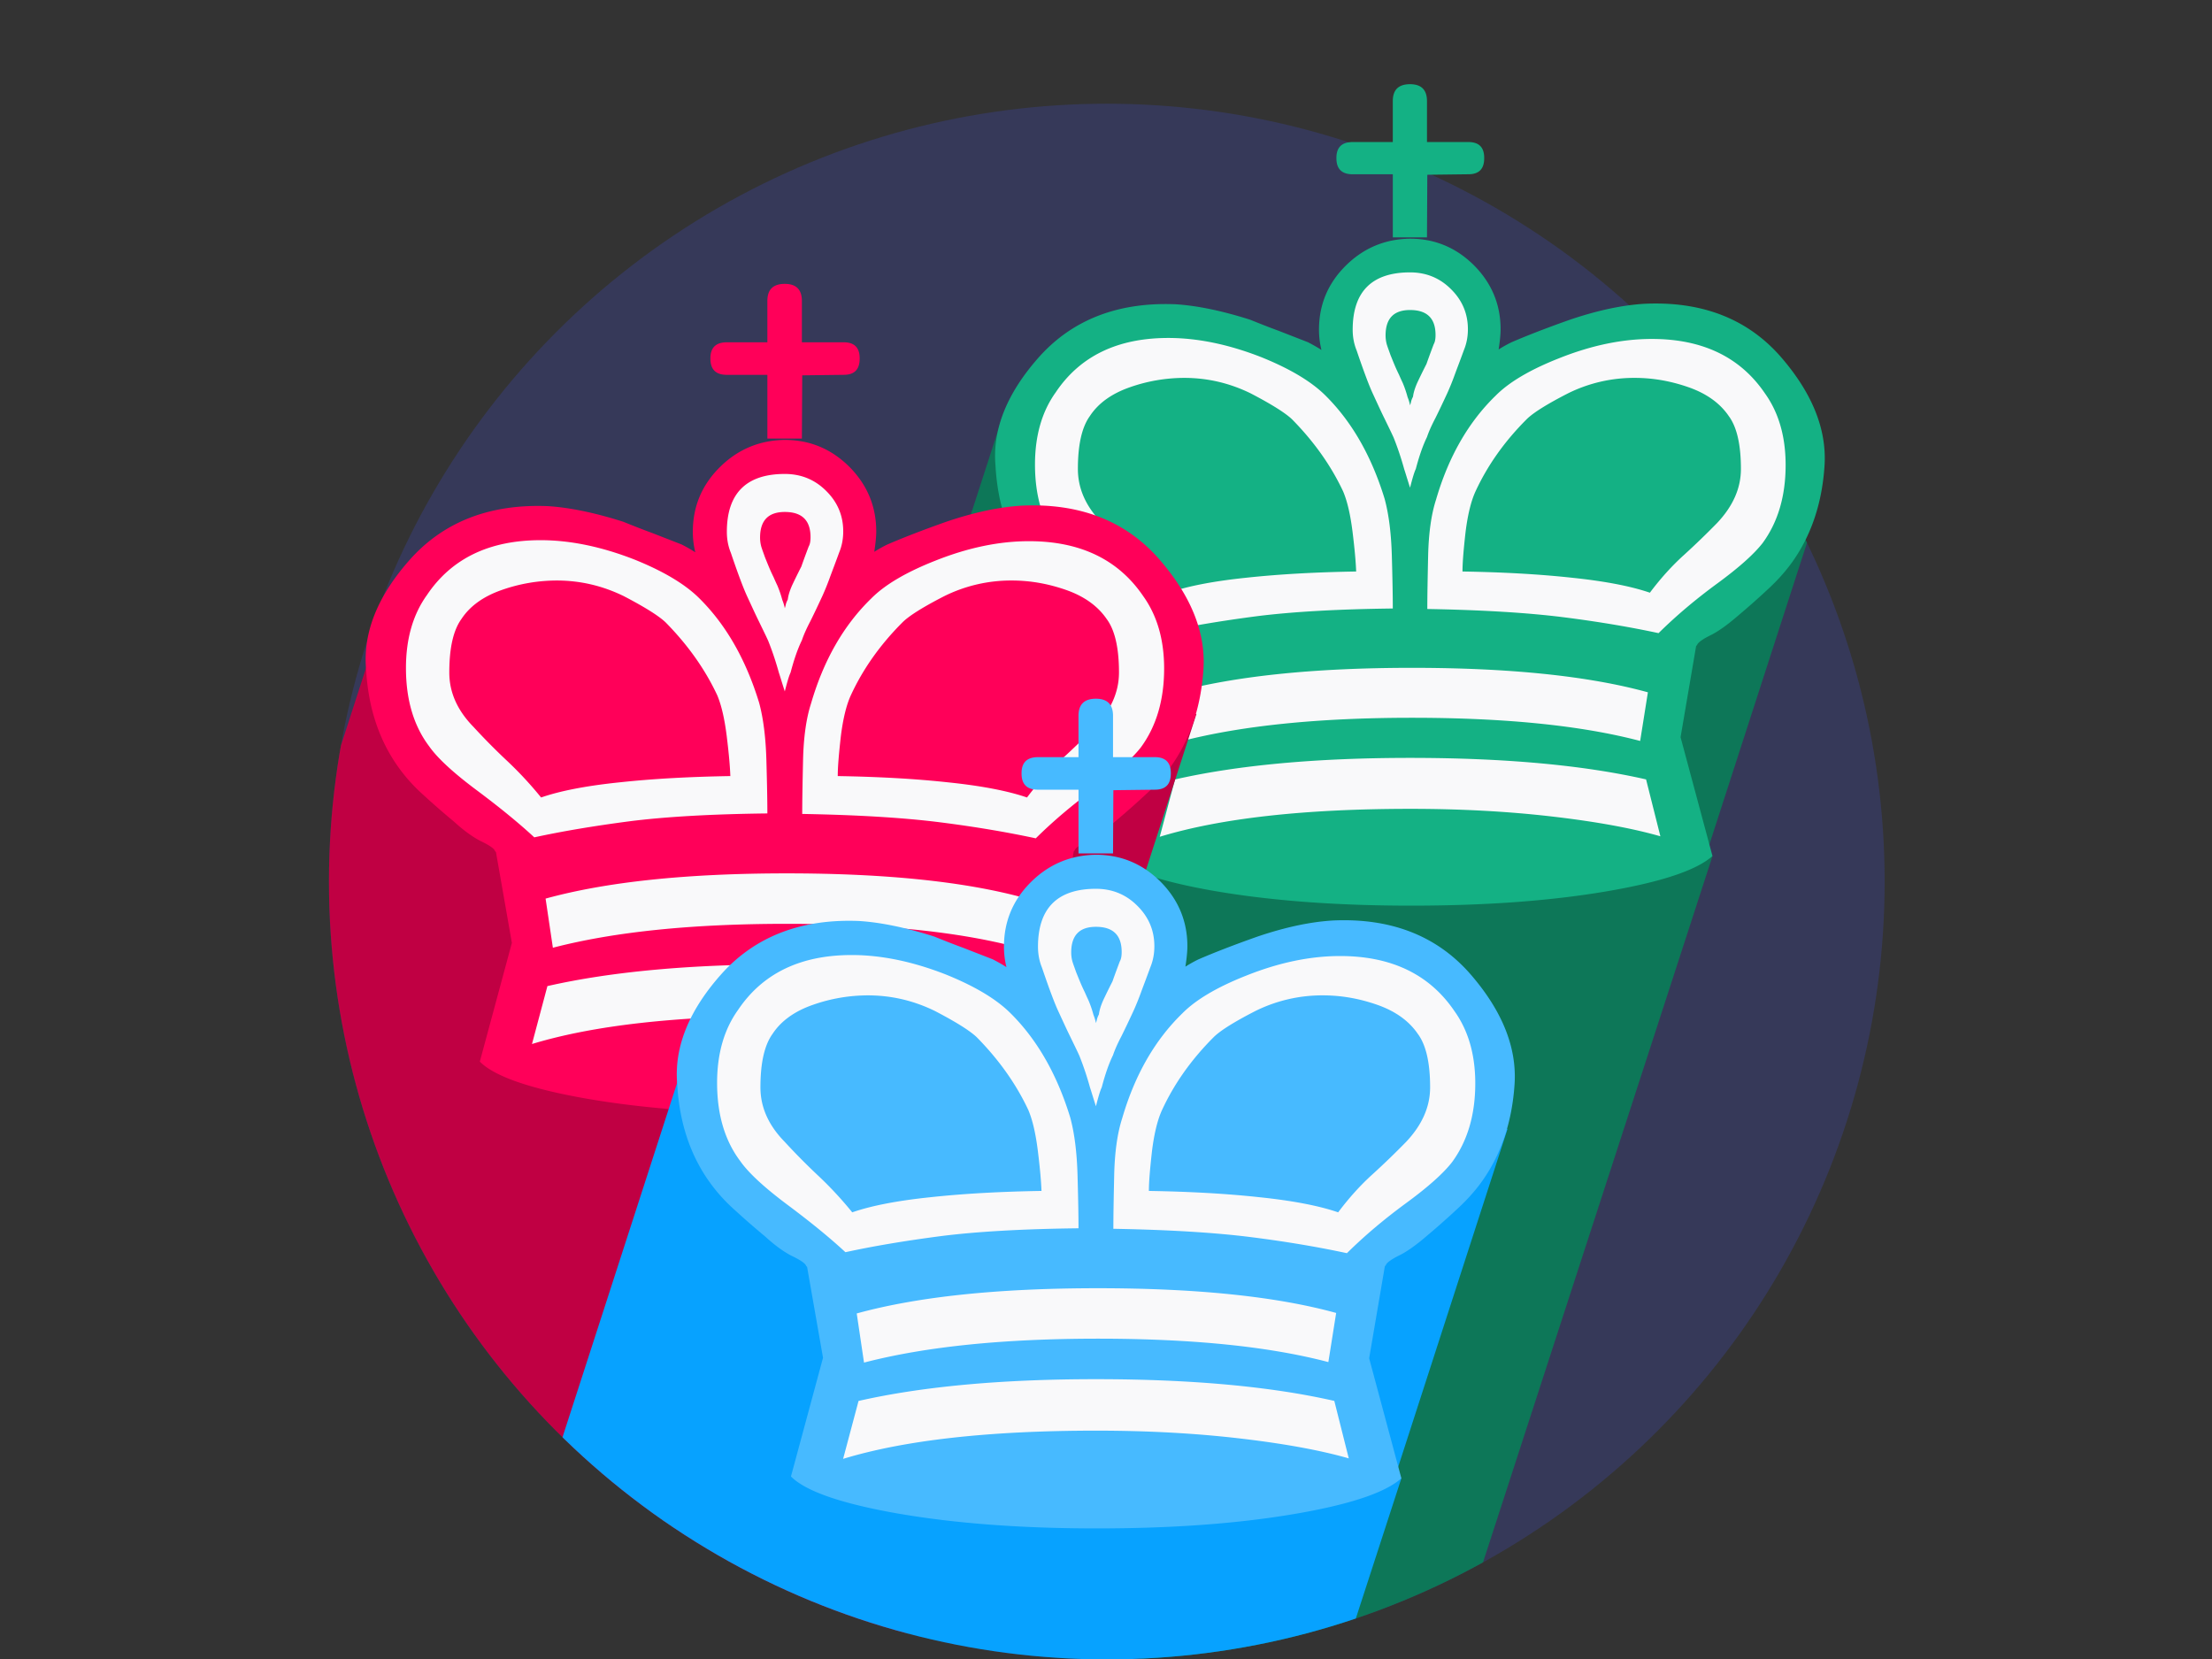 <svg xmlns="http://www.w3.org/2000/svg" width="1365" height="1024" viewBox="-171 0 1365 1024">
    <rect x="-171" y="0" width="1365" height="1024" fill="#333333" stroke="none"/>
    <defs>
        <clipPath clipPathUnits="userSpaceOnUse" id="d">
            <circle r="480" cy="544" cx="512" fill="#363959" fill-rule="evenodd" stroke-width="16.307" stroke-linejoin="round" paint-order="fill markers stroke"/>
        </clipPath>
        <clipPath clipPathUnits="userSpaceOnUse" id="c">
            <circle r="480" cy="544" cx="512" fill="#363959" fill-rule="evenodd" stroke-width="16.307" stroke-linejoin="round" paint-order="fill markers stroke"/>
        </clipPath>
        <clipPath clipPathUnits="userSpaceOnUse" id="b">
            <circle r="480" cy="544" cx="512" fill="#363959" fill-rule="evenodd" stroke-width="16.307" stroke-linejoin="round" paint-order="fill markers stroke"/>
        </clipPath>
    </defs>
    <path clip-path="url(#d)" fill="#363959" fill-rule="evenodd" paint-order="fill markers stroke" d="M-171 0h1365v1024H-171z"/>
    <path d="M448 256L225.758 942.867h333.26l-31.637 97.37h192l8.012-24.66h.033l158.345-487.34h-4.242l69.768-215.63-484.762-29.32z" clip-path="url(#b)" fill="#0d7758" paint-order="fill markers stroke"/>
    <g clip-rule="evenodd" fill-rule="evenodd" image-rendering="optimizeQuality" shape-rendering="geometricPrecision" text-rendering="geometricPrecision">
        <path d="M709.574 146.473H688.49V107.54H663.73c-6.685 0-10.039-3.258-10.039-9.847v-.3c0-6.492 3.354-9.738 10.039-9.738h24.749V62.403c0-7.008 3.557-10.446 10.661-10.446 6.888 0 10.434 3.438 10.434 10.446v25.252h25.563c6.493 0 9.74 3.234 9.74 9.739v.3c0 6.588-3.247 9.834-9.74 9.834l-25.36.312zM532.39 454.6l-9.74-55.584c-.203 0-.502-.395-.91-1.21-1.018-1.425-3.857-3.246-8.517-5.474-4.564-2.336-10.038-6.193-16.124-11.764a503.005 503.005 0 0 1-20.388-17.849 101.93 101.93 0 0 1-13.177-14.818c-12.087-16.615-18.891-36.716-20.21-60.339-2.036-22.724 7.2-45.449 27.589-68.065 20.592-22.521 48.48-33.159 83.47-31.745 13.082.814 28.511 3.953 46.049 9.535 5.786 2.336 11.667 4.672 17.753 6.9l17.945 6.996c3.15 1.63 5.99 3.246 8.325 4.768a52.469 52.469 0 0 1-1.521-12.47c0-15.418 5.474-28.607 16.531-39.556 10.949-10.853 24.234-16.435 39.651-16.639 15.417 0 28.606 5.582 39.555 16.531C749.524 174.78 755 187.956 755 203.17c0 3.15-.407 7.307-1.21 12.482 2.731-1.725 5.474-3.246 8.014-4.468 9.128-3.953 21.083-8.625 35.997-13.896 17.047-5.774 32.356-9.02 46.048-9.835 34.991-1.629 62.783 9.02 83.172 31.745 19.98 22.617 29.313 45.341 27.887 68.054-1.521 23.635-8.421 43.724-20.484 60.35-3.953 5.38-8.422 10.339-13.393 15.01a485.156 485.156 0 0 1-19.885 17.646c-6.481 5.582-12.063 9.535-16.627 11.763-4.553 2.229-7.188 4.157-8.014 5.475a3.522 3.522 0 0 1-.6.922c-.203.204-.31.408-.31.6l-9.536 55.894 19.682 73.325c-9.943 8.924-32.152 16.231-66.533 22.005-34.488 5.786-74.342 8.625-119.48 8.625-45.94 0-86.418-3.042-121.205-9.032-34.884-6.085-56.793-13.692-65.718-22.712z" fill="#14b184"/>
        <path d="M699.14 250.128a27.492 27.492 0 0 0-1.533-5.067 67.155 67.155 0 0 0-2.935-8.625c-.611-1.318-1.426-3.043-2.336-5.163a108.148 108.148 0 0 1-3.043-6.708c-.599-1.414-1.318-3.235-2.228-5.463-.815-2.336-1.63-4.468-2.24-6.397a20.784 20.784 0 0 1-.803-5.678c0-10.446 4.972-15.716 15.106-15.716 10.542 0 15.729 5.163 15.729 15.417 0 2.635-.408 4.456-1.126 5.678-2.84 7.499-4.253 11.56-4.457 12.17a425.588 425.588 0 0 0-5.678 11.56c-1.425 3.235-2.336 6.086-2.635 8.626-.611 1.21-1.018 2.228-1.222 3.138a25.37 25.37 0 0 1-.599 2.228zM665.862 352.67c-24.75.407-47.366 1.63-67.958 3.857-20.484 2.132-36.297 5.271-47.665 9.224a227.28 227.28 0 0 0-20.592-22.21 395.396 395.396 0 0 1-20.688-20.89c-9.943-10.147-14.807-21.204-14.807-33.267 0-14.914 2.432-25.755 7.404-32.655 5.27-8.026 13.596-13.896 24.653-17.753a101.655 101.655 0 0 1 33.565-5.786c14.303 0 27.888 3.15 40.97 9.535 12.889 6.708 21.406 12.075 25.563 16.028 13.488 13.692 24.042 28.51 31.54 44.527 2.54 5.99 4.469 14.303 5.787 24.845 1.317 10.661 2.036 18.771 2.228 24.557zm33.266-51.726c1.426-5.582 2.54-9.428 3.546-11.56 2.036-7.703 4.264-14.303 6.9-19.682 1.114-3.342 2.839-7.187 5.175-11.656 2.228-4.468 4.672-9.643 7.307-15.32 1.521-3.355 3.235-7.5 4.971-12.375 1.821-4.864 3.642-9.632 5.367-14.4 1.63-3.952 2.432-8.217 2.432-12.781 0-9.74-3.546-17.945-10.446-24.749-6.888-6.888-15.31-10.338-25.252-10.338-23.527 0-35.398 11.86-35.398 35.398 0 4.552.814 8.817 2.431 12.77 4.373 12.89 7.715 21.802 10.05 26.786 2.636 5.678 4.972 10.853 7.188 15.309 2.145 4.468 4.073 8.314 5.583 11.668 2.635 6.588 4.767 13.08 6.588 19.67.42 1.114 1.534 4.97 3.558 11.26zm-10.65 74.546c0-7.906-.203-18.867-.598-32.763-.408-13.991-1.93-25.66-4.469-34.979-8.11-26.474-20.388-47.88-36.92-64.1-8.517-8.326-21.502-16.136-39.147-23.24-20.185-7.906-39.352-11.86-57.405-11.86-31.241 0-54.469 11.153-69.479 33.578-8.517 11.86-12.781 26.774-12.781 44.515 0 19.478 4.767 35.398 14.207 47.88 4.971 7.092 14.495 15.92 28.594 26.474 14.004 10.446 25.97 20.173 35.602 29.11 17.25-3.762 36.716-7.008 58.423-9.847 21.706-2.743 49.701-4.36 83.974-4.768zM853.6 516.066l-8.828-35.1c-38.633-8.816-87.22-13.284-145.643-13.284-57.811 0-106.183 4.468-145.032 13.297l-9.427 35.386c37.614-11.452 89.149-17.238 154.77-17.238 31.434 0 60.747 1.63 87.628 4.768 26.977 3.138 49.187 7.2 66.532 12.17zm-7.702-88.85c-36.417-10.038-85.004-15.105-145.547-15.105-61.058 0-110.149 5.163-147.368 15.417l4.456 30.02c37.435-9.74 84.993-14.615 142.912-14.615 57.608 0 104.566 4.768 140.779 14.303zm-136.12-51.414c34.081.599 62.077 2.324 83.879 5.067 21.706 2.743 41.388 6.085 58.817 9.835 10.865-10.746 22.928-20.892 36.213-30.631s22.617-18.053 27.996-24.953c9.44-12.877 14.207-28.905 14.207-48.168 0-17.55-4.265-32.356-12.782-44.227-15.213-22.4-38.549-33.565-69.778-33.565-18.257 0-37.232 3.953-57.105 11.859-18.053 7.104-31.026 14.818-39.256 23.12-16.83 16.34-29.11 37.734-36.812 64.208-2.947 9.128-4.564 20.688-4.875 34.788-.312 14.099-.504 24.952-.504 32.667zm21.707-23.12c0-5.786.718-13.896 1.916-24.557 1.33-10.542 3.355-18.868 6.098-24.845 7.403-16.028 17.849-30.835 31.54-44.527 3.954-3.953 12.483-9.332 25.564-16.028a91.7 91.7 0 0 1 41.28-9.535c11.141 0 22.102 1.928 33.159 5.786 10.961 3.857 19.275 9.739 24.749 17.753 4.971 6.696 7.51 17.537 7.51 32.655 0 11.86-4.875 22.916-14.614 33.266a483.36 483.36 0 0 1-20.484 19.778c-7.307 6.588-14.399 14.399-21.083 23.323-11.476-3.953-27.493-7.092-47.989-9.224-20.484-2.228-43.005-3.45-67.646-3.857z" fill="#f9f9fa"/>
    </g>
    <path d="M64 384l-222.242 686.867h525.291l134.722-414.63h-4.242l69.768-215.63-484.762-29.32z" clip-path="url(#c)" fill="#c00043" paint-order="fill markers stroke"/>
    <g clip-rule="evenodd" fill-rule="evenodd" image-rendering="optimizeQuality" shape-rendering="geometricPrecision" text-rendering="geometricPrecision">
        <path d="M323.837 270.64h-21.295v-39.324h-25.01c-6.751 0-10.139-3.291-10.139-9.946v-.302c0-6.558 3.388-9.837 10.14-9.837h24.997v-25.506c0-7.078 3.593-10.55 10.768-10.55 6.958 0 10.539 3.472 10.539 10.55v25.506h25.82c6.558 0 9.837 3.267 9.837 9.837v.302c0 6.655-3.279 9.934-9.837 9.934l-25.614.314zM144.874 581.86l-9.837-56.141c-.205 0-.508-.4-.92-1.222-1.028-1.44-3.895-3.28-8.602-5.53-4.61-2.36-10.14-6.255-16.286-11.881a508.056 508.056 0 0 1-20.593-18.029 102.954 102.954 0 0 1-13.31-14.967c-12.208-16.782-19.08-37.084-20.411-60.945-2.057-22.952 7.272-45.905 27.865-68.749 20.799-22.747 48.966-33.49 84.309-32.063 13.212.823 28.796 3.993 46.51 9.631 5.844 2.36 11.785 4.719 17.931 6.97L249.655 336c3.182 1.646 6.05 3.28 8.41 4.816a52.996 52.996 0 0 1-1.537-12.596c0-15.572 5.53-28.893 16.697-39.952 11.059-10.962 24.477-16.6 40.05-16.806 15.571 0 28.893 5.638 39.951 16.697 10.963 11.071 16.492 24.38 16.492 39.747 0 3.182-.411 7.38-1.222 12.607 2.759-1.742 5.53-3.278 8.095-4.513 9.22-3.992 21.295-8.711 36.358-14.035 17.218-5.832 32.68-9.11 46.51-9.934 35.343-1.645 63.414 9.111 84.007 32.064 20.182 22.844 29.607 45.796 28.168 68.737-1.537 23.872-8.506 44.163-20.69 60.957-3.993 5.432-8.506 10.442-13.528 15.16a490.027 490.027 0 0 1-20.085 17.823c-6.546 5.638-12.184 9.631-16.794 11.882-4.598 2.25-7.26 4.198-8.094 5.529a3.557 3.557 0 0 1-.605.932c-.206.205-.315.411-.315.605l-9.63 56.456 19.878 74.06c-10.042 9.014-32.474 16.395-67.2 22.227-34.834 5.844-75.089 8.712-120.68 8.712-46.401 0-87.285-3.074-122.422-9.123-35.234-6.147-57.363-13.83-66.377-22.94z" fill="#ff0059"/>
        <path d="M313.298 375.336a27.768 27.768 0 0 0-1.548-5.118 67.83 67.83 0 0 0-2.965-8.712c-.617-1.33-1.44-3.073-2.36-5.215a109.234 109.234 0 0 1-3.072-6.776c-.605-1.427-1.331-3.266-2.25-5.517-.824-2.36-1.646-4.513-2.263-6.461a20.993 20.993 0 0 1-.811-5.735c0-10.55 5.021-15.875 15.257-15.875 10.648 0 15.887 5.215 15.887 15.572 0 2.662-.412 4.501-1.138 5.736-2.867 7.574-4.295 11.675-4.5 12.293a429.86 429.86 0 0 0-5.736 11.676c-1.44 3.266-2.36 6.146-2.662 8.711-.617 1.222-1.028 2.25-1.234 3.17-.205.92-.411 1.646-.605 2.25zm-33.612 103.57c-24.997.412-47.841 1.646-68.64 3.897-20.69 2.154-36.661 5.324-48.144 9.316a229.563 229.563 0 0 0-20.799-22.432 399.366 399.366 0 0 1-20.895-21.101c-10.043-10.249-14.955-21.416-14.955-33.6 0-15.064 2.456-26.014 7.477-32.984 5.324-8.106 13.733-14.035 24.9-17.93a102.676 102.676 0 0 1 33.903-5.845c14.447 0 28.168 3.182 41.38 9.631 13.02 6.776 21.622 12.196 25.82 16.19 13.625 13.829 24.284 28.796 31.859 44.973 2.565 6.05 4.513 14.447 5.844 25.094 1.33 10.769 2.056 18.96 2.25 24.804zm33.6-52.244c1.44-5.639 2.565-9.523 3.582-11.676 2.057-7.78 4.307-14.447 6.969-19.88 1.125-3.376 2.868-7.26 5.227-11.773 2.25-4.513 4.719-9.74 7.38-15.475 1.537-3.388 3.267-7.574 5.022-12.499 1.839-4.912 3.678-9.727 5.42-14.543 1.646-3.993 2.457-8.3 2.457-12.91 0-9.837-3.582-18.125-10.551-24.998-6.957-6.957-15.463-10.441-25.506-10.441-23.763 0-35.754 11.978-35.754 35.753 0 4.598.823 8.906 2.457 12.898 4.416 13.02 7.792 22.021 10.151 27.055 2.662 5.735 5.021 10.962 7.26 15.463 2.165 4.513 4.113 8.397 5.638 11.785 2.662 6.654 4.816 13.212 6.655 19.867.423 1.125 1.548 5.021 3.593 11.374zm-10.756 75.294c0-7.985-.206-19.056-.605-33.092-.412-14.132-1.948-25.917-4.513-35.33-8.192-26.74-20.593-48.361-37.29-64.744-8.603-8.41-21.72-16.298-39.542-23.473-20.387-7.986-39.746-11.978-57.98-11.978-31.556 0-55.016 11.264-70.177 33.914-8.603 11.979-12.91 27.043-12.91 44.962 0 19.673 4.815 35.754 14.35 48.361 5.021 7.163 14.64 16.08 28.881 26.74 14.144 10.55 26.232 20.375 35.96 29.402 17.423-3.8 37.085-7.079 59.009-9.946 21.924-2.77 50.2-4.404 84.817-4.816zm166.779 141.987l-8.918-35.451c-39.02-8.905-88.096-13.418-147.105-13.418-58.392 0-107.25 4.513-146.488 13.43l-9.522 35.742c37.992-11.567 90.044-17.411 156.325-17.411 31.749 0 61.356 1.645 88.507 4.815 27.248 3.17 49.68 7.272 67.2 12.293zm-7.78-89.741c-36.783-10.14-85.858-15.258-147.009-15.258-61.67 0-111.254 5.215-148.847 15.572l4.501 30.322c37.81-9.837 85.846-14.762 144.346-14.762 58.187 0 105.616 4.816 142.193 14.447zM324.043 502.27c34.423.605 62.699 2.347 84.72 5.118 21.924 2.77 41.804 6.147 59.408 9.934 10.974-10.854 23.159-21.102 36.577-30.939 13.418-9.836 22.844-18.234 28.276-25.203 9.535-13.007 14.35-29.196 14.35-48.652 0-17.725-4.307-32.68-12.91-44.67-15.366-22.627-38.936-33.903-70.48-33.903-18.439 0-37.604 3.992-57.677 11.978-18.234 7.175-31.338 14.967-39.65 23.352-17 16.504-29.402 38.113-37.182 64.853-2.976 9.22-4.61 20.896-4.924 35.137-.315 14.24-.508 25.203-.508 32.995zm21.924-23.352c0-5.844.726-14.035 1.936-24.804 1.343-10.647 3.388-19.056 6.158-25.094 7.478-16.19 18.029-31.144 31.858-44.974 3.993-3.993 12.608-9.425 25.82-16.189a92.621 92.621 0 0 1 41.695-9.63c11.253 0 22.324 1.947 33.491 5.843 11.071 3.896 19.468 9.837 24.998 17.931 5.021 6.764 7.586 17.714 7.586 32.984 0 11.978-4.924 23.146-14.761 33.6a488.213 488.213 0 0 1-20.69 19.976c-7.38 6.655-14.544 14.543-21.295 23.557-11.592-3.992-27.768-7.162-48.47-9.316-20.69-2.25-43.438-3.485-68.326-3.896z" fill="#f9f9fa"/>
    </g>
    <path d="M256 640L33.758 1326.867h525.291l134.722-414.63h-4.242l69.768-215.63-484.762-29.32z" clip-path="url(#d)" fill="#07a2ff" paint-order="fill markers stroke"/>
    <g clip-rule="evenodd" fill-rule="evenodd" image-rendering="optimizeQuality" shape-rendering="geometricPrecision" text-rendering="geometricPrecision">
        <path d="M515.837 526.64h-21.295v-39.324h-25.01c-6.751 0-10.139-3.291-10.139-9.946v-.302c0-6.558 3.388-9.837 10.14-9.837h24.997v-25.506c0-7.078 3.593-10.55 10.768-10.55 6.958 0 10.539 3.472 10.539 10.55v25.506h25.82c6.558 0 9.837 3.267 9.837 9.837v.302c0 6.655-3.279 9.934-9.837 9.934l-25.614.314zM336.874 837.86l-9.837-56.141c-.205 0-.508-.4-.92-1.222-1.028-1.44-3.895-3.28-8.602-5.53-4.61-2.36-10.14-6.255-16.286-11.881a508.056 508.056 0 0 1-20.593-18.029 102.954 102.954 0 0 1-13.31-14.967c-12.208-16.782-19.08-37.084-20.411-60.945-2.057-22.952 7.272-45.905 27.865-68.749 20.799-22.747 48.966-33.49 84.309-32.063 13.212.823 28.796 3.993 46.51 9.631 5.844 2.36 11.785 4.719 17.931 6.97L441.655 592c3.182 1.646 6.05 3.28 8.41 4.816a52.996 52.996 0 0 1-1.537-12.596c0-15.572 5.53-28.893 16.697-39.952 11.059-10.962 24.477-16.6 40.05-16.806 15.571 0 28.893 5.638 39.952 16.697 10.962 11.071 16.491 24.38 16.491 39.747 0 3.182-.411 7.38-1.222 12.607 2.759-1.742 5.53-3.278 8.095-4.513 9.22-3.992 21.295-8.711 36.358-14.035 17.218-5.832 32.68-9.11 46.51-9.934 35.343-1.645 63.414 9.111 84.007 32.064 20.182 22.844 29.607 45.796 28.168 68.737-1.537 23.872-8.506 44.163-20.69 60.957-3.993 5.432-8.506 10.442-13.528 15.16a490.027 490.027 0 0 1-20.085 17.823c-6.546 5.638-12.184 9.631-16.794 11.882-4.598 2.25-7.26 4.198-8.094 5.529a3.557 3.557 0 0 1-.605.932c-.206.205-.315.411-.315.605l-9.63 56.456 19.878 74.06c-10.042 9.014-32.474 16.395-67.2 22.227-34.834 5.844-75.089 8.712-120.68 8.712-46.401 0-87.285-3.074-122.422-9.123-35.233-6.147-57.363-13.83-66.377-22.94z" fill="#47baff"/>
        <path d="M505.298 631.336a27.768 27.768 0 0 0-1.548-5.118 67.83 67.83 0 0 0-2.965-8.712c-.617-1.33-1.44-3.073-2.36-5.215a109.234 109.234 0 0 1-3.072-6.776c-.605-1.427-1.331-3.266-2.25-5.517-.824-2.36-1.646-4.513-2.263-6.461a20.993 20.993 0 0 1-.811-5.735c0-10.55 5.021-15.875 15.257-15.875 10.648 0 15.887 5.215 15.887 15.572 0 2.662-.412 4.501-1.138 5.736-2.867 7.574-4.295 11.675-4.5 12.293a429.86 429.86 0 0 0-5.736 11.676c-1.44 3.266-2.359 6.146-2.662 8.711-.617 1.222-1.028 2.25-1.234 3.17-.205.92-.411 1.646-.605 2.25zm-33.612 103.57c-24.997.412-47.841 1.646-68.64 3.897-20.69 2.154-36.661 5.324-48.144 9.316a229.563 229.563 0 0 0-20.799-22.432 399.366 399.366 0 0 1-20.895-21.101c-10.043-10.249-14.955-21.416-14.955-33.6 0-15.064 2.456-26.014 7.477-32.984 5.324-8.106 13.733-14.035 24.9-17.93a102.676 102.676 0 0 1 33.903-5.845c14.447 0 28.168 3.182 41.38 9.631 13.02 6.776 21.622 12.196 25.82 16.19 13.625 13.829 24.284 28.796 31.859 44.973 2.565 6.05 4.513 14.447 5.844 25.094 1.33 10.769 2.057 18.96 2.25 24.804zm33.6-52.244c1.44-5.639 2.565-9.523 3.582-11.676 2.057-7.78 4.307-14.447 6.969-19.88 1.125-3.376 2.868-7.26 5.227-11.773 2.25-4.513 4.719-9.74 7.38-15.475 1.537-3.388 3.267-7.574 5.022-12.499 1.839-4.912 3.678-9.727 5.42-14.543 1.646-3.993 2.457-8.3 2.457-12.91 0-9.837-3.582-18.125-10.551-24.998-6.957-6.957-15.463-10.441-25.506-10.441-23.763 0-35.754 11.978-35.754 35.753 0 4.598.823 8.906 2.457 12.898 4.416 13.02 7.792 22.021 10.151 27.055 2.662 5.735 5.021 10.962 7.26 15.463 2.165 4.513 4.113 8.397 5.638 11.785 2.662 6.654 4.816 13.212 6.655 19.867.423 1.125 1.548 5.021 3.593 11.374zm-10.756 75.294c0-7.985-.206-19.056-.605-33.092-.412-14.132-1.948-25.917-4.513-35.33-8.192-26.74-20.593-48.361-37.29-64.744-8.603-8.41-21.72-16.298-39.542-23.473-20.387-7.986-39.746-11.978-57.98-11.978-31.556 0-55.016 11.264-70.177 33.914-8.603 11.979-12.91 27.043-12.91 44.962 0 19.673 4.816 35.754 14.35 48.361 5.021 7.163 14.64 16.08 28.881 26.74 14.144 10.55 26.232 20.375 35.96 29.402 17.423-3.8 37.085-7.079 59.009-9.946 21.924-2.77 50.2-4.404 84.817-4.816zm166.779 141.987l-8.918-35.451c-39.02-8.905-88.096-13.418-147.105-13.418-58.392 0-107.25 4.513-146.488 13.43l-9.522 35.742c37.992-11.567 90.044-17.411 156.325-17.411 31.749 0 61.356 1.645 88.507 4.815 27.248 3.17 49.68 7.272 67.2 12.293zm-7.78-89.741c-36.783-10.14-85.858-15.258-147.009-15.258-61.67 0-111.254 5.215-148.847 15.572l4.501 30.322c37.81-9.837 85.846-14.762 144.346-14.762 58.187 0 105.616 4.816 142.193 14.447zM516.043 758.27c34.423.605 62.699 2.347 84.72 5.118 21.924 2.77 41.804 6.147 59.408 9.934 10.974-10.854 23.159-21.102 36.577-30.939 13.418-9.836 22.844-18.234 28.276-25.203 9.535-13.007 14.35-29.196 14.35-48.652 0-17.725-4.307-32.68-12.91-44.67-15.366-22.627-38.936-33.903-70.48-33.903-18.439 0-37.604 3.992-57.677 11.978-18.234 7.175-31.338 14.967-39.65 23.352-17 16.504-29.402 38.113-37.182 64.853-2.976 9.22-4.61 20.896-4.924 35.137-.315 14.24-.508 25.203-.508 32.995zm21.924-23.352c0-5.844.726-14.035 1.936-24.804 1.343-10.647 3.388-19.056 6.158-25.094 7.478-16.19 18.029-31.144 31.858-44.974 3.993-3.993 12.608-9.425 25.82-16.189a92.621 92.621 0 0 1 41.695-9.63c11.253 0 22.324 1.947 33.491 5.843 11.071 3.896 19.468 9.837 24.998 17.931 5.021 6.764 7.586 17.714 7.586 32.984 0 11.978-4.924 23.146-14.761 33.6a488.213 488.213 0 0 1-20.69 19.976c-7.38 6.655-14.544 14.543-21.295 23.557-11.592-3.992-27.768-7.162-48.47-9.316-20.69-2.25-43.438-3.485-68.326-3.896z" fill="#f9f9fa"/>
    </g>
</svg>
